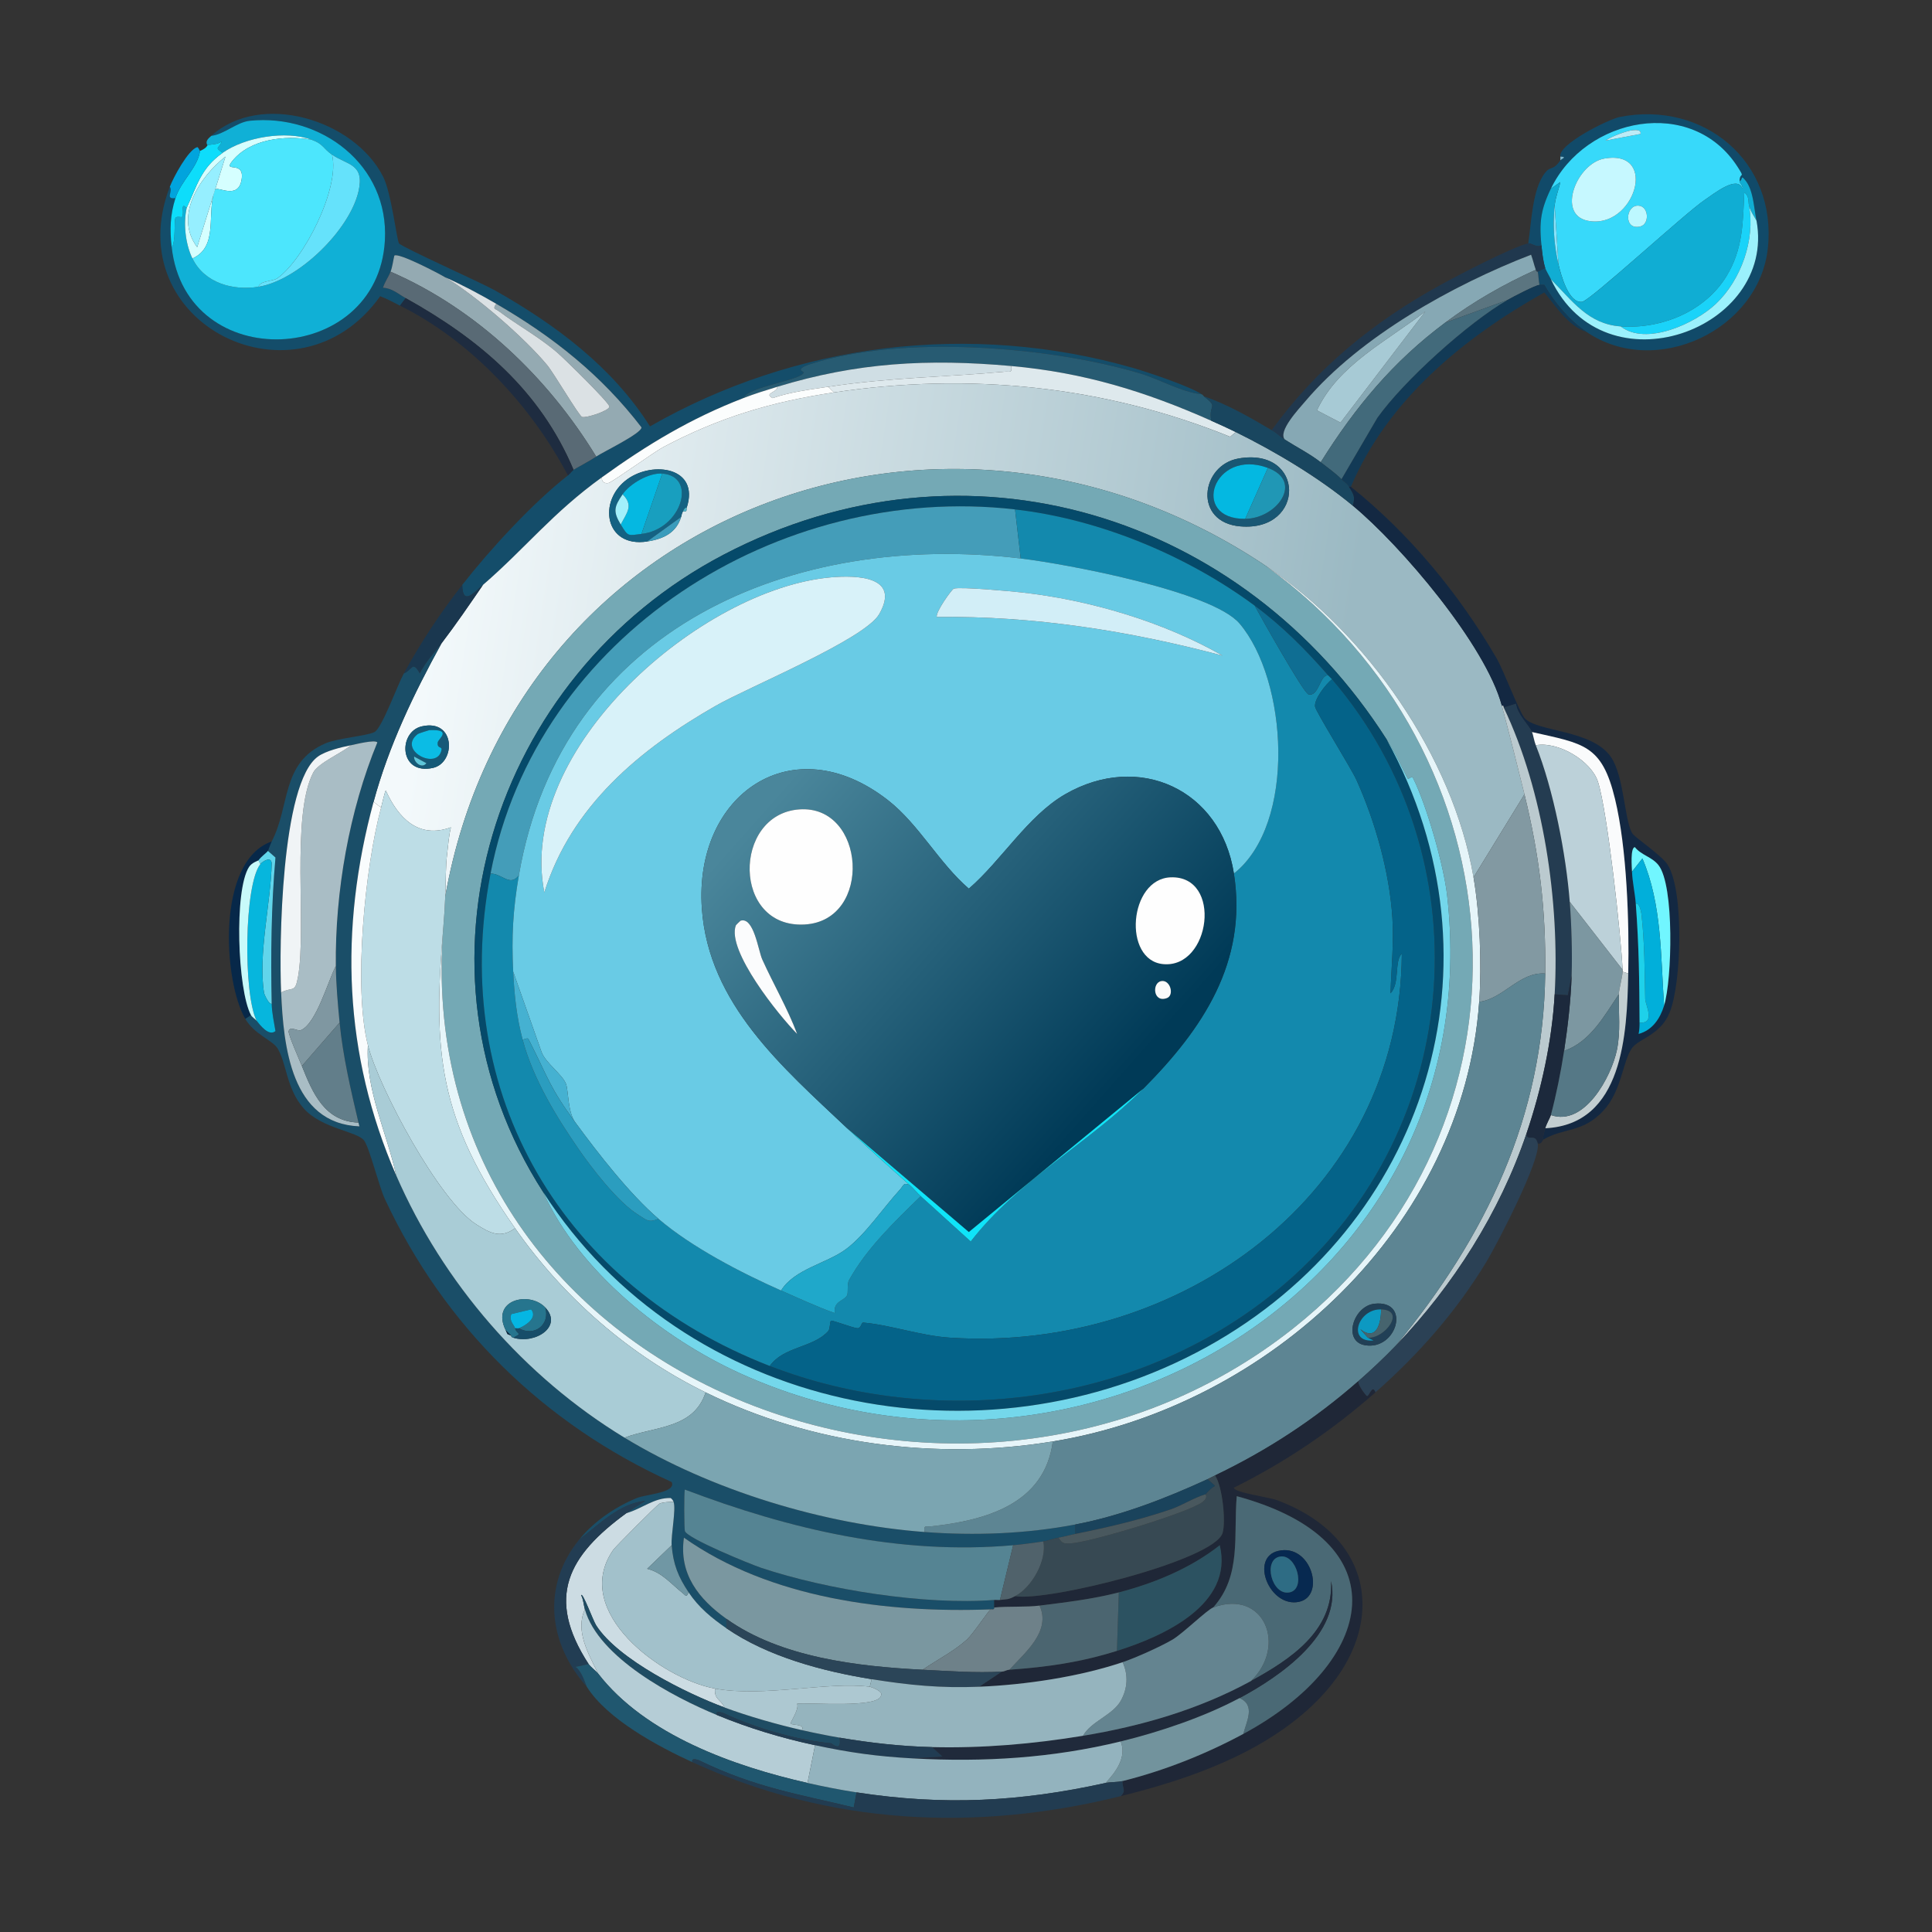 <svg xmlns="http://www.w3.org/2000/svg" width="1024" height="1024"><rect width="100%" height="100%" fill="#333333" stroke="none"/><defs><linearGradient id="a" x1="234.038" x2="800.627" y1="298.848" y2="384.325" gradientUnits="userSpaceOnUse"><stop offset="0%" style="stop-color:#f3f9fb"/><stop offset="83.944%" style="stop-color:#9bb9c3"/></linearGradient></defs><defs><linearGradient id="b" x1="402.116" x2="579.42" y1="431.261" y2="588.526" gradientUnits="userSpaceOnUse"><stop offset="0%" style="stop-color:#4a869b"/><stop offset="100%" style="stop-color:#003a57"/></linearGradient></defs><path fill="#144d6a" d="M637 209c-11.184-1.269-21.756-7.765-32.5-11-48.088-14.479-126.975-20.651-175-5-8.852 2.885-3.248 3.853-3.5 4.5-1.626 4.17-29.221 7.343-32 13.5-27.944 10.76-50.897 24.613-75 42-26.274 18.952-40.303 37.341-63 57-5.089 4.408-10.854 11.176-11 0 14.568-18.628 37.427-43.535 56-58 1.082-.843 1.887-2.166 3-3 .581-.435 8.834-4.84 12-7 3.573-2.437 24.299-12.391 24-15.5-21.249-27.704-46.948-48.092-77-65.5-8.733-5.059-17.753-9.916-27-14-3.696-2.216-25.035-13.328-27-11.5-.67 2.749-.973 5.889-2 8.5-1.17 2.976-3.06 5.43-4 8.5 4.889.271 8.113 3.335 12 5.5l-3 4c-3.456-1.717-6.858-3.651-10.5-5C157.653 218.735 62.132 171.735 90 99c1.876 2.52-2.779 6.769 3 6-2.867 8.981-3.032 16.753-2 26 7.603 68.107 109.197 63.294 113-3.5 2.295-40.309-34.034-67.252-71.5-63.5-7.075.709-13.45 7.174-20.5 8 26.102-23.651 75.49-8.738 91 21.5 4.482 8.738 7.326 34.087 8.5 35.5 1.815 2.184 43.881 20.968 51 25 31.976 18.111 62.134 40.492 82 72 77.226-44.327 170.046-55.629 256-31 8.017 2.297 30.212 9.788 36.5 14"/><path fill="#114a69" d="M841 176c-9.422-6.401-16.78-15.258-22.5-25H816c-.547-1.901-.541-5.464-1-7l4-2c.499 1.56 2.183 4.279 3 6 28.595 60.257 119.478 26.67 109-31-1.42-6.561-1.561-16.16-6-21.5-2.585-3.11-1.112-.161-3 .5.075-5.233 3.239-.867-1-7.5-24.118-37.74-80.668-26.554-99 11.5-5.349 11.105-6.228 17.727-5 30-2.363 1.611-5.346-1.334-7-1 1.674-10.576 2.051-28.83 9-37.5 3.002-3.746 4.127-.828 8-6.5.556-.815 4.047-1.83 0-2-1.329-6.457 25.593-19.832 31.5-21 44.53-8.806 83.386 23.62 78.5 69.5-4.632 43.493-59.47 69.319-96 44.5"/><path fill="#10b0d6" d="M91 131c2.22-2.351 1.155-14.021 2-15.5.613-1.074 3.358-.188 3.5-.5.963-2.105.05-4.488.5-5.5.516-1.162 1.732 1.069 2 .5-1.933 8.291-.748 19.324 3 27 6.445 13.2 21.748 17.144 35 15 21.076-3.409 48.23-29.938 53-50.5 3.427-14.776-5.878-13.96-14-19.5-4.816-3.285-4.415-5.63-11-8-13.491-4.855-34.91-1.475-47 7-4.714-3.171-1.881-2.142-.5-6-2.463 1.74-5.291 1.388-7.5 2-1.505-2.19.646-3.773 2-5 7.05-.826 13.425-7.291 20.5-8 37.466-3.752 73.795 23.191 71.5 63.5-3.803 66.794-105.397 71.607-113 3.5"/><path fill="#37d9fa" d="M922 96c-.013.897 2.17 2.83 1.5 4-2.624-7.33-14.886 2.553-20 6-10.314 6.952-60.802 53.52-65 54-7.125.814-11.145-14.224-12.5-20l-2-31c.482-4.725 2.042-8.016 3-12.5l-5 3.5c18.332-38.054 74.882-49.24 99-11.5 4.239 6.633 1.075 2.267 1 7.5m-56.5-27c-3.037.188-11.691 3.387-14.5 5.5l18.5-3.5c.473-2.437-2.554-2.09-4-2m-15 15c-14.77 2.467-25.61 29.65-9 33 24.695 4.98 38.032-37.85 9-33m18 25c-7.094-.5-8.059 13.417 1 11 4.908-1.309 4.398-10.62-1-11"/><path fill="#bdebf6" d="M865.5 69c1.446-.09 4.473-.437 4 2L851 74.5c2.809-2.113 11.463-5.312 14.5-5.5"/><path fill="#d5ffff" d="M165 74c-13.94-2.318-32.479-.48-42 11.5-5.039 6.34 7.038-.984 5 10-1.952 10.519-12.676 3.016-14 5-4.835 12.05 2.252 30.095-12 36.5-3.748-7.676-4.933-18.709-3-27 5.413-11.491 7.386-20.86 19-29 12.09-8.475 33.509-11.855 47-7m-45.5 9c-13.697 10.82-27.386 31.455-15 48z"/><path fill="#4ce6fd" d="M165 74c6.585 2.37 6.184 4.715 11 8 4.355 17.752-15.082 55.714-29 65.5-2.392 1.682-9.048 1.167-10 4.5-13.252 2.144-28.555-1.8-35-15 14.252-6.405 7.165-24.45 12-36.5 1.324-1.984 12.048 5.519 14-5 2.038-10.984-10.039-3.66-5-10 9.521-11.98 28.06-13.818 42-11.5"/><path fill="#0dddfb" d="M118 81c-11.614 8.14-13.587 17.509-19 29-.268.569-1.484-1.662-2-.5-.45 1.012.463 3.395-.5 5.5-.142.312-2.887-.574-3.5.5-.845 1.479.22 13.149-2 15.5-1.032-9.247-.867-17.019 2-26 2.92-9.148 11.873-16.275 13-25 3.759-1.576 3.759-2.933 4-3 2.209-.612 5.037-.26 7.5-2-1.381 3.858-4.214 2.829.5 6"/><path fill="#01a4dd" d="M106 80c-1.127 8.725-10.08 15.852-13 25-5.779.769-1.124-3.48-3-6 1.909-4.982 9.756-19.587 14.5-21 .581-.173 1.385 2.048 1.5 2"/><path fill="#65e2fb" d="M137 152c.952-3.333 7.608-2.818 10-4.5 13.918-9.786 33.355-47.748 29-65.5 8.122 5.54 17.427 4.724 14 19.5-4.77 20.562-31.924 47.091-53 50.5"/><path fill="#96efff" d="m119.5 83-15 48c-12.386-16.545 1.303-37.18 15-48"/><path fill="#7ab7cf" d="M827 85c-.059-.643.124-1.396 0-2 4.047.17.556 1.185 0 2"/><path fill="#c6f8ff" d="M850.5 84c29.032-4.85 15.695 37.98-9 33-16.61-3.35-5.77-30.533 9-33"/><path fill="#10add3" d="M931 117c-.088-.483-3.362-5.031-4-8-.47-2.509.135-5.151-2.5-7-.693 15.618-.632 30.102-9.5 44.5-11.579 18.799-34.646 27.973-56 26.5-17.24-1.189-25.674-13.632-37-25-.817-1.721-2.501-4.44-3-6-1.146-3.58-1.622-8.22-2-12-1.228-12.273-.349-18.895 5-30l5-3.5c-.958 4.484-2.518 7.775-3 12.5a94.8 94.8 0 0 0 2 31c1.355 5.776 5.375 20.814 12.5 20 4.198-.48 54.686-47.048 65-54 5.114-3.447 17.376-13.33 20-6 .67-1.17-1.513-3.103-1.5-4 1.888-.661.415-3.61 3-.5 4.439 5.34 4.58 14.939 6 21.5"/><path fill="#1ad3f9" d="M927 109c3.368 17.973-4.176 39.348-17.5 52-10.993 10.438-37.03 22.519-50.5 12 21.354 1.473 44.421-7.701 56-26.5 8.868-14.398 8.807-28.882 9.5-44.5 2.635 1.849 2.03 4.491 2.5 7"/><path fill="#87e2fa" d="M826 140a94.8 94.8 0 0 1-2-31z"/><path fill="#bdf8ff" d="M868.5 109c5.398.38 5.908 9.691 1 11-9.059 2.417-8.094-11.5-1-11"/><path fill="#9bf1fc" d="M931 117c10.478 57.67-80.405 91.257-109 31 11.326 11.368 19.76 23.811 37 25 13.47 10.519 39.507-1.562 50.5-12 13.324-12.652 20.868-34.027 17.5-52 .638 2.969 3.912 7.517 4 8"/><path fill="#20384e" d="M817 130c.378 3.78.854 8.42 2 12l-4 2c-.02-.068-.512.384-1-1-.935-2.649-1.524-5.362-2.5-8-41.448 16.065-90.36 43.18-119.5 77.5-3.547 4.178-14.88 16.171-11 20.5-2.904-1.854-3.957-3.196-7-5 23.885-33.011 53.951-57.427 89.5-77 8.617-4.745 38.588-20.401 46.5-22 1.654-.334 4.637 2.611 7 1"/><path fill="#94aab2" d="M236 147c16.323 9.785 41.826 31.841 54 46.5 3.471 4.18 16.917 27.01 18.5 27.5 2.236.693 14.49-3.311 14.5-5.5.01-2.049-23.967-25.448-27.5-28.5-9.987-8.629-21.032-14.463-31-22-2.041-1.543-3.576-.926-1.5-4 30.052 17.408 55.751 37.796 77 65.5.299 3.109-20.427 13.063-24 15.5-25.575-41.949-63.611-78.358-109-98 1.027-2.611 1.33-5.751 2-8.5 1.965-1.828 23.304 9.284 27 11.5"/><path fill="#86a8b4" d="M814 143c-17.126 7.728-32.978 16.817-48 28-27.622 20.562-47.789 44.874-66 74-5.928-4.576-12.723-7.992-19-12-3.88-4.329 7.453-16.322 11-20.5 29.14-34.32 78.052-61.435 119.5-77.5.976 2.638 1.565 5.351 2.5 8m-58.5 22c-20.279 15.802-46.19 28.273-57.5 52.5l12.5 6.5z"/><path fill="#5b7580" d="M815 144c.459 1.536.453 5.099 1 7-1.898-.047-14.447 6.533-17 8l-33 12c15.022-11.183 30.874-20.272 48-28 .488 1.384.98.932 1 1"/><path fill="#596a75" d="M316 242c-3.166 2.16-11.419 6.565-12 7-17.739-42.119-49.979-69.271-89-91-3.887-2.165-7.111-5.229-12-5.5.94-3.07 2.83-5.524 4-8.5 45.389 19.642 83.425 56.051 109 98"/><path fill="#dbe1e4" d="M263 161c-2.076 3.074-.541 2.457 1.5 4 9.968 7.537 21.013 13.371 31 22 3.533 3.052 27.51 26.451 27.5 28.5-.01 2.189-12.264 6.193-14.5 5.5-1.583-.49-15.029-23.32-18.5-27.5-12.174-14.659-37.677-36.715-54-46.5 9.247 4.084 18.267 8.941 27 14"/><path fill="#123a56" d="M816 151h2.5c5.72 9.742 13.078 18.599 22.5 25-9.961-3.329-16.009-13.294-22.5-21-42.622 23.914-82.978 56.93-102.5 103h-1c-1.23-2.037-2.539-2.468-4-4l19-32.5c13.87-19.571 48.226-50.563 69-62.5 2.553-1.467 15.102-8.047 17-8"/><path fill="#1e2c40" d="M304 249c-1.113.834-1.918 2.157-3 3-19.423-36.864-51.343-71.293-89-90l3-4c39.021 21.729 71.261 48.881 89 91"/><path fill="#426a7b" d="M799 159c-20.774 11.937-55.13 42.929-69 62.5L711 254c-2.584-2.71-7.833-6.555-11-9 18.211-29.126 38.378-53.438 66-74z"/><path fill="#a7cad5" d="m755.5 165-45 59-12.5-6.5c11.31-24.227 37.221-36.698 57.5-52.5"/><path fill="#275b72" d="M637 209c1.003.672.944.957 1 1 8.248 6.388 2.365 3.914 4 13-35.015-15.558-67.66-25.568-106-29-44.147-3.952-81.785-1.909-124 11-6.221 1.902-11.915 3.657-18 6 2.779-6.157 30.374-9.33 32-13.5.252-.647-5.352-1.615 3.5-4.5 48.025-15.651 126.912-9.479 175 5 10.744 3.235 21.316 9.731 32.5 11"/><path fill="#cfdee4" d="M536 194c.457 3.971-.761 2.748-3.5 3-32.197 2.96-60.653 3.009-93.5 8-9.855 1.497-20.029 2.731-29.5 6-4.965-2.652 2.7-2.944 2.5-6 42.215-12.909 79.853-14.952 124-11"/><path fill="#dee9ed" d="M642 223c4.404 1.957 8.679 3.865 13 6l-3 2.5c-66.949-27.086-138.516-34.229-210-23.5l-3-3c32.847-4.991 61.303-5.04 93.5-8 2.739-.252 3.957.971 3.5-3 38.34 3.432 70.985 13.442 106 29"/><path fill="url(#a)" d="M655 229c21.108 10.428 43.87 23.994 62 39 25.668 21.245 70.45 73.931 79 106 3.904 14.642 8.225 31.595 12 47l-27 44c-10.998-64.231-56.545-129.082-110-165-170.787-114.758-398.682-29.276-435 175 .369-8.595.094-15.114 1-22.5.581-4.734.843-9.325 2-14-17.217 6.296-27.939-4.964-34.5-19.5-.475.121-2.157 7.738-2.5 9l-4-3c8.022-29.662 21.282-57.214 36-84 7.67-10.069 14.845-20.563 22-31 22.697-19.659 36.726-38.048 63-57-.274 2.22 1.485 3.476 3.5 3 2.166-.512 24.09-16.391 29-19 29.547-15.7 57.339-24.023 90.5-29 71.484-10.729 143.051-3.586 210 23.5zm1.5 14c-20.198 3.493-24.175 33.939 1 36 34.578 2.831 34.431-42.128-1-36M343 287c9.178-1.408 15.522-4.929 18-13 .333-1.083.288-1.727 1-3 2.618.395 1.601-.77 2-2 6.892-21.28-17.82-24.865-31.5-15-15.895 11.462-12.003 36.452 10.5 33m-119.5 98c-12.634 2.953-12.045 26.048 6 22 12.202-2.737 12.024-26.212-6-22" style="fill:url(#a)"/>/&gt;<path fill="#fbfdfd" d="M412 205c.2 3.056-7.465 3.348-2.5 6 9.471-3.269 19.645-4.503 29.5-6l3 3c-33.161 4.977-60.953 13.3-90.5 29-4.91 2.609-26.834 18.488-29 19-2.015.476-3.774-.78-3.5-3 24.103-17.387 47.056-31.24 75-42 6.085-2.343 11.779-4.098 18-6"/><path fill="#19465f" d="M674 228c3.043 1.804 4.096 3.146 7 5 6.277 4.008 13.072 7.424 19 12 3.167 2.445 8.416 6.29 11 9 1.461 1.532 2.77 1.963 4 4 2.387 3.954 3.502 5.343 2 10-18.13-15.006-40.892-28.572-62-39-4.321-2.135-8.596-4.043-13-6-1.635-9.086 4.248-6.612-4-13 12.682 4.367 24.54 11.205 36 18"/><path fill="#195774" d="M656.5 243c35.431-6.128 35.578 38.831 1 36-25.175-2.061-21.198-32.507-1-36m3.5 32c16.827-.185 31.178-19.903 12-27-28.969-10.72-41.434 27.324-12 27"/><path fill="#04b8e1" d="m672 248-12 27c-29.434.324-16.969-37.72 12-27"/><path fill="#74a9b5" d="M671 300c136.868 98.91 149.822 296.751 14.5 404C508.381 844.375 215.532 730.02 235 491c.464-5.413.766-10.557 1-16 36.318-204.276 264.213-289.758 435-175M288 632c18.585 41.547 63.221 77.31 104.5 96 180.283 81.628 397.924-47.229 374.5-253.5-1.815-15.98-10.807-47.563-18-62-.826-1.658-2.458 1.035-3 0-4.096-7.825-5.964-12.606-11-20.5-76.289-119.581-222.812-165.362-351.5-98-122.573 64.161-172.108 219.089-95.5 338"/><path fill="#2097b5" d="m660 275 12-27c19.178 7.097 4.827 26.815-12 27"/><path fill="#146283" d="M364 269c-1.2.057-1.526 1.152-2 2-.712 1.273-.667 1.917-1 3l-18 13c-22.503 3.452-26.395-21.538-10.5-33 13.68-9.865 38.392-6.28 31.5 15m-34-7c-4.458 6.535-5.208 9.018-1 16 4.056 6.73 3.815 5.81 11 5 21.269-2.397 29.822-30.597 11-32-6.916-.515-17.093 5.272-21 11"/><path fill="#05b8e1" d="M340 283c-7.185.81-6.944 1.73-11-5 3.283-6.382 6.959-10.016 1-16 3.907-5.728 14.084-11.515 21-11z"/><path fill="#189fbf" d="m340 283 11-32c18.822 1.403 10.269 29.603-11 32"/><path fill="#132842" d="M818 604c-.311-2.117.464-4.04 1-6 41.498-1.976 43.338-50.378 44-82 .57-27.218-.675-66.279-7-92.5-6.967-28.884-16.586-29.295-44-35.5-1.853-3.958-7.8-9.345-8.5-15l-6.5 2c-.176-.367.112-1.155-1-1-8.55-32.069-53.332-84.755-79-106 1.502-4.657.387-6.046-2-10h1c31.052 24.917 56.883 56.211 77 90.5 4.071 6.94 11.898 28.231 15 32 6.201 7.533 36.15 6.021 46 21 6.812 10.359 6.891 32.482 11 40 1.282 2.346 15.827 11.803 19 17 8.644 14.157 7.238 62.388 1 78-4.888 12.233-16.243 13.834-20 19-4.921 6.766-5.4 22.468-15 33-11.018 12.088-21.087 9.072-32 15.5m47-142c.219 5.445 1.581 11.422 2 17 1.703 22.653 1.866 40.488 2 63 .012 2.071-.071 3.995-.5 6 7.306-1.993 11.354-8.1 13.5-15 4.225-13.586 5.557-63.741-3-74.5-3.498-4.398-9.037-5.169-12.5-9.5-2.462.339-1.59 10.766-1.5 13"/><path fill="#a3f0fb" d="M329 278c-4.208-6.982-3.458-9.465 1-16 5.959 5.984 2.283 9.618-1 16"/><path fill="#054a6a" d="M735 392c65.017 118.157 21.003 257.747-95.5 322-119.259 65.773-276.888 33.812-351.5-82-76.608-118.911-27.073-273.839 95.5-338 128.688-67.362 275.211-21.581 351.5 98m-475 71c-22.579 117.419 39.075 218.764 148 261 87.029 33.746 196.94 22.22 273.5-44 96.179-83.189 104.704-226.266 24.5-320-.68-.794-1.43-1.351-2-2-12.074-13.742-24.234-26.074-39-37-35.968-26.614-82.364-45.886-127-51-125.183-14.342-253.686 66.558-278 193"/><path fill="#449db9" d="m538 270 3 26c-120.124-14.495-243.425 36.243-266 168-4.842 6.182-8.734-.968-15-1 24.314-126.442 152.817-207.342 278-193"/><path fill="#4db4ca" d="M362 271c.474-.848.8-1.943 2-2-.399 1.23.618 2.395-2 2"/><path fill="#1389ad" d="M665 321c3.139 5.711 25.847 46.281 28.5 47 5.578 1.512 6.061-10.791 10.5-10 .57.649 1.32 1.206 2 2-3.317 2.657-9.47 10.481-9 14.5.298 2.551 19.141 32.635 22 39 9.952 22.16 17.451 48.635 19 73 .847 13.317-.602 26.756-1 40 5.123-5.386 1.873-17.277 6-21-.744 127.516-117.794 211.425-239.5 203.5-15.69-1.022-31.432-6.748-46-8-1.054-.091-1.04 3.069-3 3-2.225-.079-13.378-4.379-14-4-.767.467-.436 4.309-1.5 5.5-7.972 8.927-23.737 8.092-31 18.5-108.925-42.236-170.579-143.581-148-261 6.266.032 10.158 7.182 15 1-3.138 18.317-3.906 32.517-3 51 .605 12.351 1.785 23.885 5 36 5.679 21.4 18.692 42.151 30 58.5 6.129 8.862 20.341 27.715 31.5 34.5 4.17 2.535 5.082 4.266 10.5 2 17.413 14.94 43.931 28.703 65 38 9.438 4.165 18.757 8.514 28.5 12-1.023-6.402 4.935-6.421 6.5-9.5.628-1.235-.092-6.033 1-8 9.413-16.964 24.192-31.051 38-44.5 8.916 7.942 17.6 16.039 26.5 24 25.294-32.68 62.798-52.106 91.5-81 31.353-31.563 55.32-67.006 48-114 33.357-26.526 28.382-102.621 3-132.5-14.616-17.206-92.067-31.612-116-34.5l-3-26c44.636 5.114 91.032 24.386 127 51"/><path fill="#3a9cbc" d="m343 287 18-13c-2.478 8.071-8.822 11.592-18 13"/><path fill="#69cbe5" d="M541 296c23.933 2.888 101.384 17.294 116 34.5 25.382 29.879 30.357 105.974-3 132.5-6.957-44.665-50.438-64.582-89.5-42-19.757 11.422-33.777 35.165-51 50-15.767-13.552-26.559-34.232-43-47-50.474-39.198-102.708-3.054-98.5 57.5 3.523 50.705 43.028 84.387 77 116.5 9.993 9.446 21.845 20.113 33 30-3.347-1.385-3.04.365-5 2.5-8.707 9.482-18.345 23.919-28.5 31.5-10.275 7.671-27.548 10.625-34.5 22-21.069-9.297-47.587-23.06-65-38-15.253-13.087-32.024-34.688-44-51-4.131-5.351-3.692-17.099-5-20.5-1.962-5.101-10.94-11.188-13-17L272 515c-.906-18.483-.138-32.683 3-51 22.575-131.757 145.876-182.495 266-168m-100.5 10c-68.56 5.892-167.061 90.753-152 167 14.372-45.922 50.743-75.993 91-99 17.018-9.726 78.87-35.17 86.5-48.5 11.579-20.229-12.167-20.646-25.5-19.5m65 6c-.998.33-9.655 12.272-9 15 51.421-.628 102.061 7.349 151.5 20.5-31.428-17.974-70.439-29.487-106.5-33.5-5.595-.623-32.626-3.114-36-2"/><path fill="#e6f5f9" d="M781 465c3.342 19.519 4.404 46.226 3 66-8.462 119.204-111.505 214.339-226 233-62.071 10.117-127.558 1.626-184-26-40.512-19.829-75.243-50.24-101-87-40.705-58.094-43.716-93.356-38-160-19.468 239.02 273.381 353.375 450.5 213C820.822 596.751 807.868 398.91 671 300c53.455 35.918 99.002 100.769 110 165"/><path fill="#d8f2f9" d="M440.5 306c13.333-1.146 37.079-.729 25.5 19.5-7.63 13.33-69.482 38.774-86.5 48.5-40.257 23.007-76.628 53.078-91 99-15.061-76.247 83.44-161.108 152-167"/><path fill="#1a374f" d="M256 310c-7.155 10.437-14.33 20.931-22 31-3.975 5.218-8.391 9.782-11.5 16-3.969-7.188-4.012-1.641-8.5 0 9.236-16.849 19.152-31.85 31-47 .146 11.176 5.911 4.408 11 0"/><path fill="#d2eef7" d="M505.5 312c3.374-1.114 30.405 1.377 36 2 36.061 4.013 75.072 15.526 106.5 33.5-49.439-13.151-100.079-21.128-151.5-20.5-.655-2.728 8.002-14.67 9-15"/><path fill="#0f6e93" d="M704 358c-4.439-.791-4.922 11.512-10.5 10-2.653-.719-25.361-41.289-28.5-47 14.766 10.926 26.926 23.258 39 37"/><path fill="#1a4e68" d="M198 425c-18.279 67.585-15.947 133.784 12 198 24.828 57.05 67.827 106.658 121 139 45.855 27.891 105.421 45.95 159 50 26.605 2.011 53.789 1.003 80-4v5c-3.007.604-6.014 1.49-9 2-2.353.402-5.659 1.677-8 2-5.157.712-10.865 1.546-16 2-60.171 5.315-118.371-8.382-174-29.5-.52.969-.374 20.965 0 22 1.452 4.021 34.743 17.578 40.5 19.5 34.823 11.625 87.044 19.874 123.5 17v4c.087 1.578-1.594.756-2 1-54.84 2.047-116.881-5.771-162.5-38-2.765 19.195 7.764 32.482 22.5 43v5c-7.789-5.365-14.67-11.026-20-19-5.523-8.262-8.183-14.823-9-25-.43-5.358 2.429-19.149 1-23-.338-.911-.778-1.402-1.5-2-8.754-.319-15.295 5.736-23.5 8 3.369-2.46 6.583-4.392 10-6.5-13.721 1.356-24.228 12.416-35 20.5 7.961-9.754 18.953-17.209 30.5-22 4.957-2.057 21.174-2.773 18.5-8.5-67.717-30.738-120.561-82.529-152-150-3.141-6.742-8.175-27.177-11-31-3.594-4.864-22.487-6.256-32-17-9.387-10.601-8.959-24.008-14-32-2.601-4.123-12.237-7.307-17-15.5l3-2c.583 1.098 2.383 2.232 3 3 1.781 2.22 6.47 8.479 10 5.5-.773-4.781-1.896-9.64-2-14.5-.551-25.812-.231-51.774 2-77.5l-4-3.5c.156-.22 1.149-3.385 2-5 9.898-18.791 4.841-41.861 28.5-52 6.605-2.831 21.99-3.916 26-6 3.926-2.04 12.324-25.206 15.5-31 4.488-1.641 4.531-7.188 8.5 0 3.109-6.218 7.525-10.782 11.5-16-14.718 26.786-27.978 54.338-36 84m-12-30c-5.144 1.027-13.293 2.961-17.5 6-19.648 14.192-20.585 100.862-19.5 125 1.28 28.471 5.181 69.512 41.5 71l-.5-2c-4.078-17.335-8.265-35.234-10-53-.931-9.534-1.89-20.49-2-30-.456-39.364 7.116-82.377 22-118.5-1.275-1.649-11.872 1.075-14 1.5"/><path fill="#046389" d="M408 724c7.263-10.408 23.028-9.573 31-18.5 1.064-1.191.733-5.033 1.5-5.5.622-.379 11.775 3.921 14 4 1.96.069 1.946-3.091 3-3 14.568 1.252 30.31 6.978 46 8 121.706 7.925 238.756-75.984 239.5-203.5-4.127 3.723-.877 15.614-6 21 .398-13.244 1.847-26.683 1-40-1.549-24.365-9.048-50.84-19-73-2.859-6.365-21.702-36.449-22-39-.47-4.019 5.683-11.843 9-14.5 80.204 93.734 71.679 236.811-24.5 320-76.56 66.22-186.471 77.746-273.5 44"/><path fill="#243c51" d="M812 388c.556 1.188 1.136 4.837 2 7 9.356 23.414 16.046 57.811 18 83 .938 12.092 1.377 26.881 1 39l-2 10.5-7-.5c2.738-48.773-5.865-107.809-27-152l6.5-2c.7 5.655 6.647 11.042 8.5 15"/><path fill="#bbcacf" d="M797 375c21.135 44.191 29.738 103.227 27 152-1.394 24.822-7.043 50.562-15 74-14.098 41.527-38.801 80.462-69 112 47.531-57.798 78.059-120.816 79-197 .415-33.574-3.036-62.499-11-95-3.775-15.405-8.096-32.358-12-47 1.112-.155.824.633 1 1"/><path fill="#165a78" d="M223.5 385c18.024-4.212 18.202 19.263 6 22-18.045 4.048-18.634-19.047-6-22m4 2c-.316.015-5.748 1.809-6 2-11.273 8.54 10.303 19.723 12.5 8.5.407-2.077-2.441-.517-2-4 .234-1.851 8.108-7.092-4.5-6.5m-8 14c-.36 2.864 4.107 6.76 6.5 3.5z"/><path fill="#0bbce5" d="M227.5 387c12.608-.592 4.734 4.649 4.5 6.5-.441 3.483 2.407 1.923 2 4-2.197 11.223-23.773.04-12.5-8.5.252-.191 5.684-1.985 6-2"/><path fill="#fafbfc" d="m863 516-3-1c-.013-.333.015-.667 0-1-.821-18.117-7.976-83.598-13-99.5-3.561-11.271-21.209-21.706-33-19.5-.864-2.163-1.444-5.812-2-7 27.414 6.205 37.033 6.616 44 35.5 6.325 26.221 7.57 65.282 7 92.5"/><path fill="#74d7eb" d="M288 632c74.612 115.812 232.241 147.773 351.5 82 116.503-64.253 160.517-203.843 95.5-322 5.036 7.894 6.904 12.675 11 20.5.542 1.035 2.174-1.658 3 0 7.193 14.437 16.185 46.02 18 62C790.424 680.771 572.783 809.628 392.5 728c-41.279-18.69-85.915-54.453-104.5-96"/><path fill="#a9bdc5" d="M178 512c-4.073 7.717-10.346 30.555-18.5 34-1.791.756-5.691-2.385-6.5.5-.427 1.521 5.93 15.833 7 18.5 5.725 14.268 11.947 29.357 30 30l.5 2c-36.319-1.488-40.22-42.529-41.5-71 6.32-3.174 7.407.598 9-8.5 4.536-25.904-3.869-85.059 8-108 2.687-5.194 15.633-10.638 20-14.5 2.128-.425 12.725-3.149 14-1.5-14.884 36.123-22.456 79.136-22 118.5"/><path fill="#f0f4f6" d="M186 395c-4.367 3.862-17.313 9.306-20 14.5-11.869 22.941-3.464 82.096-8 108-1.593 9.098-2.68 5.326-9 8.5-1.085-24.138-.148-110.808 19.5-125 4.207-3.039 12.356-4.973 17.5-6"/><path fill="#bcd1d9" d="m860 514-28-36c-1.954-25.189-8.644-59.586-18-83 11.791-2.206 29.439 8.229 33 19.5 5.024 15.902 12.179 81.383 13 99.5"/><path fill="#5ec6da" d="m219.5 401 6.5 3.5c-2.393 3.26-6.86-.636-6.5-3.5"/><path fill="url(#b)" d="M654 463c7.32 46.994-16.647 82.437-48 114l-92.5 76-64.5-55c-33.972-32.113-73.477-65.795-77-116.5-4.208-60.554 48.026-96.698 98.5-57.5 16.441 12.768 27.233 33.448 43 47 17.223-14.835 31.243-38.578 51-50 39.062-22.582 82.543-2.665 89.5 42m-230.5-34c-35.282 2.688-35.495 63.174 3 61 36.311-2.051 32.384-63.696-3-61m197 36c-22.184.783-25.568 43.964-4 46 25.192 2.378 31.574-46.973 4-46m-228 23c-.183.059-2.419 2.281-2.5 2.5-4.932 13.33 22.868 47.804 32.5 57.5-5.098-13.61-12.539-26.269-18.5-39.5-2.087-4.632-4.451-22.759-11.5-20.5m223 32c-5.071.885-4.351 11.751 3 9 4.035-1.51 1.782-9.835-3-9" style="fill:url(#b)"/>/&gt;<path fill="#bddde6" d="M236 475c-.234 5.443-.536 10.587-1 16-5.716 66.644-2.705 101.906 38 160-7.684 5.583-13.184 2.602-20.5-2-19.638-12.355-51.735-72.432-57.5-95-7.865-30.79-1.476-94.804 7-126 .343-1.262 2.025-8.879 2.5-9 6.561 14.536 17.283 25.796 34.5 19.5-1.157 4.675-1.419 9.266-2 14-.906 7.386-.631 13.905-1 22.5"/><path fill="#8299a2" d="M808 421c7.964 32.501 11.415 61.426 11 95-13.713-1-22.122 13.422-35 15 1.404-19.774.342-46.481-3-66z"/><path fill="#f9fcfd" d="M202 428c-8.476 31.196-14.865 95.21-7 126-1.395 23.593 10.021 46.177 15 69-27.947-64.216-30.279-130.415-12-198z"/><path fill="#fefefe" d="M423.5 429c35.384-2.696 39.311 58.949 3 61-38.495 2.174-38.282-58.312-3-61"/><path fill="#072849" d="M144 446c-.851 1.615-1.844 4.78-2 5-.841 1.185-3.437 2.817-5 5-.178.248-3.438 1.094-5 3.5-8.014 12.344-6.093 65.14 1 78.5l-3 2c-11.675-20.082-15.472-83.747 14-94"/><path fill="#71f6ff" d="M882 533c-1.836-26.048-1.067-53.644-11.5-78l-5.5 7c-.09-2.234-.962-12.661 1.5-13 3.463 4.331 9.002 5.102 12.5 9.5 8.557 10.759 7.225 60.914 3 74.5"/><path fill="#61d5eb" d="M144 532c-1.502.63-3.944-5.165-4-5.5-3.392-20.237 3.613-48.202 4-69-.361-3.888-4.924-.851-6 .5l-1-2c1.563-2.183 4.159-3.815 5-5l4 3.5c-2.231 25.726-2.551 51.688-2 77.5"/><path fill="#06b6dd" d="M144 532c.104 4.86 1.227 9.719 2 14.5-3.53 2.979-8.219-3.28-10-5.5-7.12-14.261-6.617-72.179 2-83 1.076-1.351 5.639-4.388 6-.5-.387 20.798-7.392 48.763-4 69 .056.335 2.498 6.13 4 5.5"/><path fill="#01afda" d="M882 533c-2.146 6.9-6.194 13.007-13.5 15 .429-2.005.512-3.929.5-6 8.68.702 3.064-9.379 3-12.5-.308-14.967-.311-30.13-2-45-.086-.758-1.041-6.335-3-5.5-.419-5.578-1.781-11.555-2-17l5.5-7c10.433 24.356 9.664 51.952 11.5 78"/><path fill="#c8fafa" d="m137 456 1 2c-8.617 10.821-9.12 68.739-2 83-.617-.768-2.417-1.902-3-3-7.093-13.36-9.014-66.156-1-78.5 1.562-2.406 4.822-3.252 5-3.5"/><path fill="#fefefe" d="M620.5 465c27.574-.973 21.192 48.378-4 46-21.568-2.036-18.184-45.217 4-46"/><path fill="#7c97a1" d="M860 514c.015.333-.013.667 0 1 .082 2.015-1.97 9.761-2 12-7.775 11.475-15.054 25.176-29 30 1.955-12.815 3.598-27.065 4-40 .377-12.119-.062-26.908-1-39z"/><path fill="#1ed1ea" d="M869 542c-.134-22.512-.297-40.347-2-63 1.959-.835 2.914 4.742 3 5.5 1.689 14.87 1.692 30.033 2 45 .064 3.121 5.68 13.202-3 12.5"/><path fill="#fbfcfd" d="M392.5 488c7.049-2.259 9.413 15.868 11.5 20.5 5.961 13.231 13.402 25.89 18.5 39.5-9.632-9.696-37.432-44.17-32.5-57.5.081-.219 2.317-2.441 2.5-2.5"/><path fill="#7f97a1" d="m180 542-20 23c-1.07-2.667-7.427-16.979-7-18.5.809-2.885 4.709.256 6.5-.5 8.154-3.445 14.427-26.283 18.5-34 .11 9.51 1.069 20.466 2 30"/><path fill="#45b1d1" d="M305 595c-13.671-18.622-14.248-23.25-24-42.5-1.588-3.134-1.015-2.018-4-1.5-3.215-12.115-4.395-23.649-5-36l15 42.5c2.06 5.812 11.038 11.899 13 17 1.308 3.401.869 15.149 5 20.5"/><path fill="#c2ced1" d="M863 516c-.662 31.622-2.502 80.024-44 82 .597-2.181 2.716-5.929 3-7 17.73 6.233 32.036-20.205 35-34.5 2.032-9.802.869-19.688 1-29.5.03-2.239 2.082-9.985 2-12z"/><path fill="#5d8593" d="M819 516c-.941 76.184-31.469 139.202-79 197-6.212 6.487-13.235 13.075-20 19-23.201 20.32-48.186 36.68-76 50-1.334.639-2.657 1.381-4 2-22.078 10.168-45.959 19.412-70 24-26.211 5.003-53.395 6.011-80 4-.465-4.019.802-2.708 3.5-3 28.579-3.09 60.199-11.601 64.5-45 114.495-18.661 217.538-113.796 226-233 12.878-1.578 21.287-16 35-15m-90.5 175c-11.302 1.23-16.998 19.966-5 22 16.989 2.881 24.485-24.121 5-22"/><path fill="#1c293c" d="M833 517c-.402 12.935-2.045 27.185-4 40-1.663 10.898-4.175 23.349-7 34-.284 1.071-2.403 4.819-3 7-.536 1.96-1.311 3.883-1 6-.33.194-.972 2.802-3 2-1.409-5.782-5.482-.572-6-5 7.957-23.438 13.606-49.178 15-74l7 .5z"/><path fill="#fafbfb" d="M615.5 520c4.782-.835 7.035 7.49 3 9-7.351 2.751-8.071-8.115-3-9"/><path fill="#557886" d="M822 591c2.825-10.651 5.337-23.102 7-34 13.946-4.824 21.225-18.525 29-30-.131 9.812 1.032 19.698-1 29.5-2.964 14.295-17.27 40.733-35 34.5"/><path fill="#627e8a" d="M190 595c-18.053-.643-24.275-15.732-30-30l20-23c1.735 17.766 5.922 35.665 10 53"/><path fill="#2b9dbf" d="M305 595c11.976 16.312 28.747 37.913 44 51-5.418 2.266-6.33.535-10.5-2-11.159-6.785-25.371-25.638-31.5-34.5-11.308-16.349-24.321-37.1-30-58.5 2.985-.518 2.412-1.634 4 1.5 9.752 19.25 10.329 23.878 24 42.5"/><path fill="#a9ccd6" d="M273 651c25.757 36.76 60.488 67.171 101 87-6.322 19.386-26.981 17.959-43 24-53.173-32.342-96.172-81.95-121-139-4.979-22.823-16.395-45.407-15-69 5.765 22.568 37.862 82.645 57.5 95 7.316 4.602 12.816 7.583 20.5 2m-5 54c1.56 3.196.28 1.536 3 3 .062.034-.384.571 1 1 11.662 3.618 26.522-5.9 17-16-8.33-8.837-28.935-4.255-21 12"/><path fill="#0fe4f9" d="M606 577c-28.702 28.894-66.206 48.32-91.5 81-8.9-7.961-17.584-16.058-26.5-24-2.043-1.82-3.84-4.085-6-6-11.155-9.887-23.007-20.554-33-30l64.5 55z"/><path fill="#2b4155" d="M815 606c1.978 8.116-21.322 53.076-27 62.5-15.812 26.245-36.084 49.328-59 69.5-1.67-4.57-3.127 2.21-4.5 2-.454-.07-5.325-6.34-4.5-8 6.765-5.925 13.788-12.513 20-19 30.199-31.538 54.902-70.473 69-112 .518 4.428 4.591-.782 6 5"/><path fill="#1fa8ca" d="M482 628c2.16 1.915 3.957 4.18 6 6-13.808 13.449-28.587 27.536-38 44.5-1.092 1.967-.372 6.765-1 8-1.565 3.079-7.523 3.098-6.5 9.5-9.743-3.486-19.062-7.835-28.5-12 6.952-11.375 24.225-14.329 34.5-22 10.155-7.581 19.793-22.018 28.5-31.5 1.96-2.135 1.653-3.885 5-2.5"/><path fill="#26758e" d="M289 693c2.687 8.854-5.528 15.732-14 11 3.903-1.519 10.073-5.729 6.5-10l-10.5 2.5c-1.351 3.687 1.491 5.577 2 7.5.941 3.555 4.411 2.335-1 5-1.384-.429-.938-.966-1-1l-3-3c-7.935-16.255 12.67-20.837 21-12"/><path fill="#214056" d="M728.5 691c19.485-2.121 11.989 24.881-5 22-11.998-2.034-6.302-20.77 5-22m-3.5 18c8.908.665 20.482-14.589 7-15-12.341-.377-18.162 17.724-4 16.5z"/><path fill="#174d69" d="M272 709c5.411-2.665 1.941-1.445 1-5 .631-.086 1.579.164 2 0 8.472 4.732 16.687-2.146 14-11 9.522 10.1-5.338 19.618-17 16"/><path fill="#05b6e3" d="M275 704c-.421.164-1.369-.086-2 0-.509-1.923-3.351-3.813-2-7.5l10.5-2.5c3.573 4.271-2.597 8.481-6.5 10"/><path fill="#0c99c2" d="m725 709 3 1.5c-14.162 1.224-8.341-16.877 4-16.5.035 7.373-2.491 17.14-11 10.5z"/><path fill="#46646e" d="m725 709-4-4.5c8.509 6.64 11.035-3.127 11-10.5 13.482.411 1.908 15.665-7 15"/><path fill="#062642" d="M271 708c-2.72-1.464-1.44.196-3-3z"/><path fill="#1f2737" d="M729 738c-22.841 20.106-47.692 36.927-75 50.5-.251 2.534 18.689 5.098 22.5 6.5 54.211 19.943 59.592 70.689 19 109-27.423 25.882-65.901 39.185-101.5 48 3.156-3.022.713-4.15 1-8 22.004-5.495 44.059-14.243 64-25 70.194-37.865 84.635-102.071-3.5-126-1.806 20.86 2.682 42.096-12.5 59-3.117 1.152-16.188 13.874-21.5 17-6.353 3.739-19.542 9.66-26.5 12-23.091 7.766-51.665 12.008-76 13l12-8c1.724-.094 2.251-.874 4-1 20.373-1.473 37.476-3.897 57-10 24.388-7.623 62.056-24.482 54.5-56-15.447 12.163-34.521 20.089-53.5 25-13.775 3.565-27.901 5.221-42 7-7.215.911-16.54.282-24 1v-4c.981-.077 2.03.117 3 0 3.904-.472 4.229-.043 8-2 16.932 3.008 105.587-18.932 110-33.5 1.802-5.948-.042-24.695-4-30.5 27.814-13.32 52.799-29.68 76-50-.825 1.66 4.046 7.93 4.5 8 1.373.21 2.83-6.57 4.5-2"/><path fill="#7ba5b1" d="M558 764c-4.301 33.399-35.921 41.91-64.5 45-2.698.292-3.965-1.019-3.5 3-53.579-4.05-113.145-22.109-159-50 16.019-6.041 36.678-4.614 43-24 56.442 27.626 121.929 36.117 184 26"/><path fill="#374953" d="M538 846c8.859-4.597 16.975-18.91 15-29 2.341-.323 5.647-1.598 8-2 2.172 3.215 2.663 3.16 6.5 3 10.046-.418 62.906-16.35 70-22 3.001-2.39 1.364-3.835 1.5-4 1.583-1.922 2.915-3.168 5-4.5l-4-3.5c1.343-.619 2.666-1.361 4-2 3.958 5.805 5.802 24.552 4 30.5-4.413 14.568-93.068 36.508-110 33.5"/><path fill="#1a435c" d="M639 792c-6.179 1.809-12.527 5.959-18.5 8-16.784 5.734-34.418 9.767-50.5 13v-5c24.041-4.588 47.922-13.832 70-24l4 3.5c-2.085 1.332-3.417 2.578-5 4.5"/><path fill="#558493" d="m537 819-7 29c-.97.117-2.019-.077-3 0-36.456 2.874-88.677-5.375-123.5-17-5.757-1.922-39.048-15.479-40.5-19.5-.374-1.035-.52-21.031 0-22 55.629 21.118 113.829 34.815 174 29.5"/><path fill="#49585e" d="M639 792c-.136.165 1.501 1.61-1.5 4-7.094 5.65-59.954 21.582-70 22-3.837.16-4.328.215-6.5-3 2.986-.51 5.993-1.396 9-2 16.082-3.233 33.716-7.266 50.5-13 5.973-2.041 12.321-6.191 18.5-8"/><path fill="#4a6975" d="M659 919c1.529-6.446 6.705-15.127-2-19 21.597-11.516 54.49-34.161 48.5-62 1.372 26.573-21.881 41.719-42.5 53 19.397-18.661 6.983-48.972-20-39 15.182-16.904 10.694-38.14 12.5-59 88.135 23.929 73.694 88.135 3.5 126m18.5-97c-15.313 3.57-4.586 30.302 11 27 14.254-3.019 6.531-31.087-11-27"/><path fill="#ccdce3" d="M357 796c-1.7-.065-6.222.238-7.5 1-1.488.888-23.262 22.715-24.5 24.5-22.656 32.675 25.671 68.321 54 73.5-.605 5.785 3.21 5.757 5 10-19.956-7.378-56.377-25.344-68-43.5-1.75-2.733-7.215-17.95-8-16 1.238 2.322 1.284 4.965 2 7.5-5.279 11.551 2.011 23.672 7 34-.825-1.067-4.138-3.674-5-5-23.083-35.526-10.723-57.562 20-80 8.205-2.264 14.746-8.319 23.5-8 .722.598 1.162 1.089 1.5 2"/><path fill="#223d53" d="M332 802c-30.723 22.438-43.083 44.474-20 80l-7 1.5c3.367 1.976 5.59 9.85 6 10.5-20.483-22.988-23.891-53.627-4-78 10.772-8.084 21.279-19.144 35-20.5-3.417 2.108-6.631 4.04-10 6.5"/><path fill="#a2c1cb" d="M357 796c1.429 3.851-1.43 17.642-1 23l-13 12.5c7.943 1.843 12.962 8.305 19 13 1.729 1.345 1.57 2.393 3-.5 5.33 7.974 12.211 13.635 20 19 21.889 15.076 51.007 22.811 77 27l-1 4c-22.238-2.862-56.275 5.703-82 1-28.329-5.179-76.656-40.825-54-73.5 1.238-1.785 23.012-23.612 24.5-24.5 1.278-.762 5.8-1.065 7.5-1"/><path fill="#7a97a0" d="M525 853c-.87.523-9.459 13.265-12.5 16-7.127 6.41-15.7 10.616-23.5 16-34.408-1.76-75.216-6.456-104-27-14.736-10.518-25.265-23.805-22.5-43 45.619 32.229 107.66 40.047 162.5 38"/><path fill="#50626b" d="M553 817c1.975 10.09-6.141 24.403-15 29-3.771 1.957-4.096 1.528-8 2l7-29c5.135-.454 10.843-1.288 16-2"/><path fill="#7097a4" d="M356 819c.817 10.177 3.477 16.738 9 25-1.43 2.893-1.271 1.845-3 .5-6.038-4.695-11.057-11.157-19-13z"/><path fill="#2c5261" d="m592 875 1-31c18.979-4.911 38.053-12.837 53.5-25 7.556 31.518-30.112 48.377-54.5 56"/><path fill="#072950" d="M677.5 822c17.531-4.087 25.254 23.981 11 27-15.586 3.302-26.313-23.43-11-27m1 3c-9.389 1.507-4.464 20.925 5 19 8.847-1.8 3.698-20.396-5-19"/><path fill="#2e6c84" d="M678.5 825c8.698-1.396 13.847 17.2 5 19-9.464 1.925-14.389-17.493-5-19"/><path fill="#202a3b" d="M657 900c-18.801 10.025-42.301 17.958-63 23-36.261 8.833-72.608 11.048-110 9l15.5-1-5.5-5c26.776.655 53.657-1.654 80-6 30.957-5.107 61.492-13.949 89-29 20.619-11.281 43.872-26.427 42.5-53 5.99 27.839-26.903 50.484-48.5 62"/><path fill="#4b6570" d="m593 844-1 31c-19.524 6.103-36.627 8.527-57 10 8.286-9.149 22.199-20.298 16-34 14.099-1.779 28.225-3.435 42-7"/><path fill="#1f4c63" d="M384 905c12.661 4.681 27.826 9.009 41 12 6.55 1.487 13.379 2.88 20 4 1.284 8.244-4.031 3.044-4.5 3-16.022-1.519-37.906-7.008-57-16-.179-.084-4.734-1.764-3.5 1-22.987-9.446-62.763-30.386-70-56-.716-2.535-.762-5.178-2-7.5.785-1.95 6.25 13.267 8 16 11.623 18.156 48.044 36.122 68 43.5"/><path fill="#6e8189" d="M551 851c6.199 13.702-7.714 24.851-16 34-1.749.126-2.276.906-4 1-13.976.76-28.064-.287-42-1 7.8-5.384 16.373-9.59 23.5-16 3.041-2.735 11.63-15.477 12.5-16 .406-.244 2.087.578 2-1 7.46-.718 16.785-.089 24-1"/><path fill="#648490" d="M663 891c-27.508 15.051-58.043 23.893-89 29 4.29-7.618 15.708-10.918 20-18.5 3.623-6.401 4.17-13.638 1-20.5 6.958-2.34 20.147-8.261 26.5-12 5.312-3.126 18.383-15.848 21.5-17 26.983-9.972 39.397 20.339 20 39"/><path fill="#b5cdd6" d="M380 909c16.953 6.966 34.04 12.15 52 16l-4 20c-39.048-8.837-85.876-25.491-111-58-4.989-10.328-12.279-22.449-7-34 7.237 25.614 47.013 46.554 70 56"/><path fill="#2b4558" d="M489 885c13.936.713 28.024 1.76 42 1l-12 8c-20.309.827-37.141-.8-57-4-25.993-4.189-55.111-11.924-77-27v-5c28.784 20.544 69.592 25.24 104 27"/><path fill="#20576f" d="M312 882c.862 1.326 4.175 3.933 5 5 25.124 32.509 71.952 49.163 111 58 8.439 1.91 17.456 3.685 26 5l-1.5 8c-28.994-7.03-52.197-10.502-82-25-.423-.206-4.367-1.613-3.5 1-18.165-8.323-45.116-22.736-56-40-.41-.65-2.633-8.524-6-10.5z"/><path fill="#95b4be" d="M595 881c3.17 6.862 2.623 14.099-1 20.5-4.292 7.582-15.71 10.882-20 18.5-26.343 4.346-53.224 6.655-80 6-16.544-.405-32.732-2.247-49-5-6.621-1.12-13.45-2.513-20-4 2.102-3.392-5.47-2.493-6-3.5-.258-.49 4.677-7.481 3.5-10.5 6.348-.778 43.787 2.614 44.5-4.5 1.084-2.168-5.377-4.42-6-4.5l1-4c19.859 3.2 36.691 4.827 57 4 24.335-.992 52.909-5.234 76-13"/><path fill="#adc8d1" d="M461 894c.623.08 7.084 2.332 6 4.5-.713 7.114-38.152 3.722-44.5 4.5 1.177 3.019-3.758 10.01-3.5 10.5.53 1.007 8.102.108 6 3.5-13.174-2.991-28.339-7.319-41-12-1.79-4.243-5.605-4.215-5-10 25.725 4.703 59.762-3.862 82-1"/><path fill="#72939d" d="M657 900c8.705 3.873 3.529 12.554 2 19-19.941 10.757-41.996 19.505-64 25-2.587.646-6.514.452-9 1 5.413-5.816 11.307-13.635 8-22 20.699-5.042 44.199-12.975 63-23"/><path fill="#213c52" d="M445 921c16.268 2.753 32.456 4.595 49 5l5.5 5-15.5 1c-18.991-1.04-33.438-3.021-52-7-17.96-3.85-35.047-9.034-52-16-1.234-2.764 3.321-1.084 3.5-1 19.094 8.992 40.978 14.481 57 16 .469.044 5.784 5.244 4.5-3"/><path fill="#93b3be" d="M586 945c-45.446 10.011-85.796 12.11-132 5-8.544-1.315-17.561-3.09-26-5l4-20c18.562 3.979 33.009 5.96 52 7 37.392 2.048 73.739-.167 110-9 3.307 8.365-2.587 16.184-8 22"/><path fill="#223c51" d="M454 950c46.204 7.11 86.554 5.011 132-5 2.486-.548 6.413-.354 9-1-.287 3.85 2.156 4.978-1 8-76.924 19.048-154.307 15.307-227-18-.867-2.613 3.077-1.206 3.5-1 29.803 14.498 53.006 17.97 82 25z"/></svg>